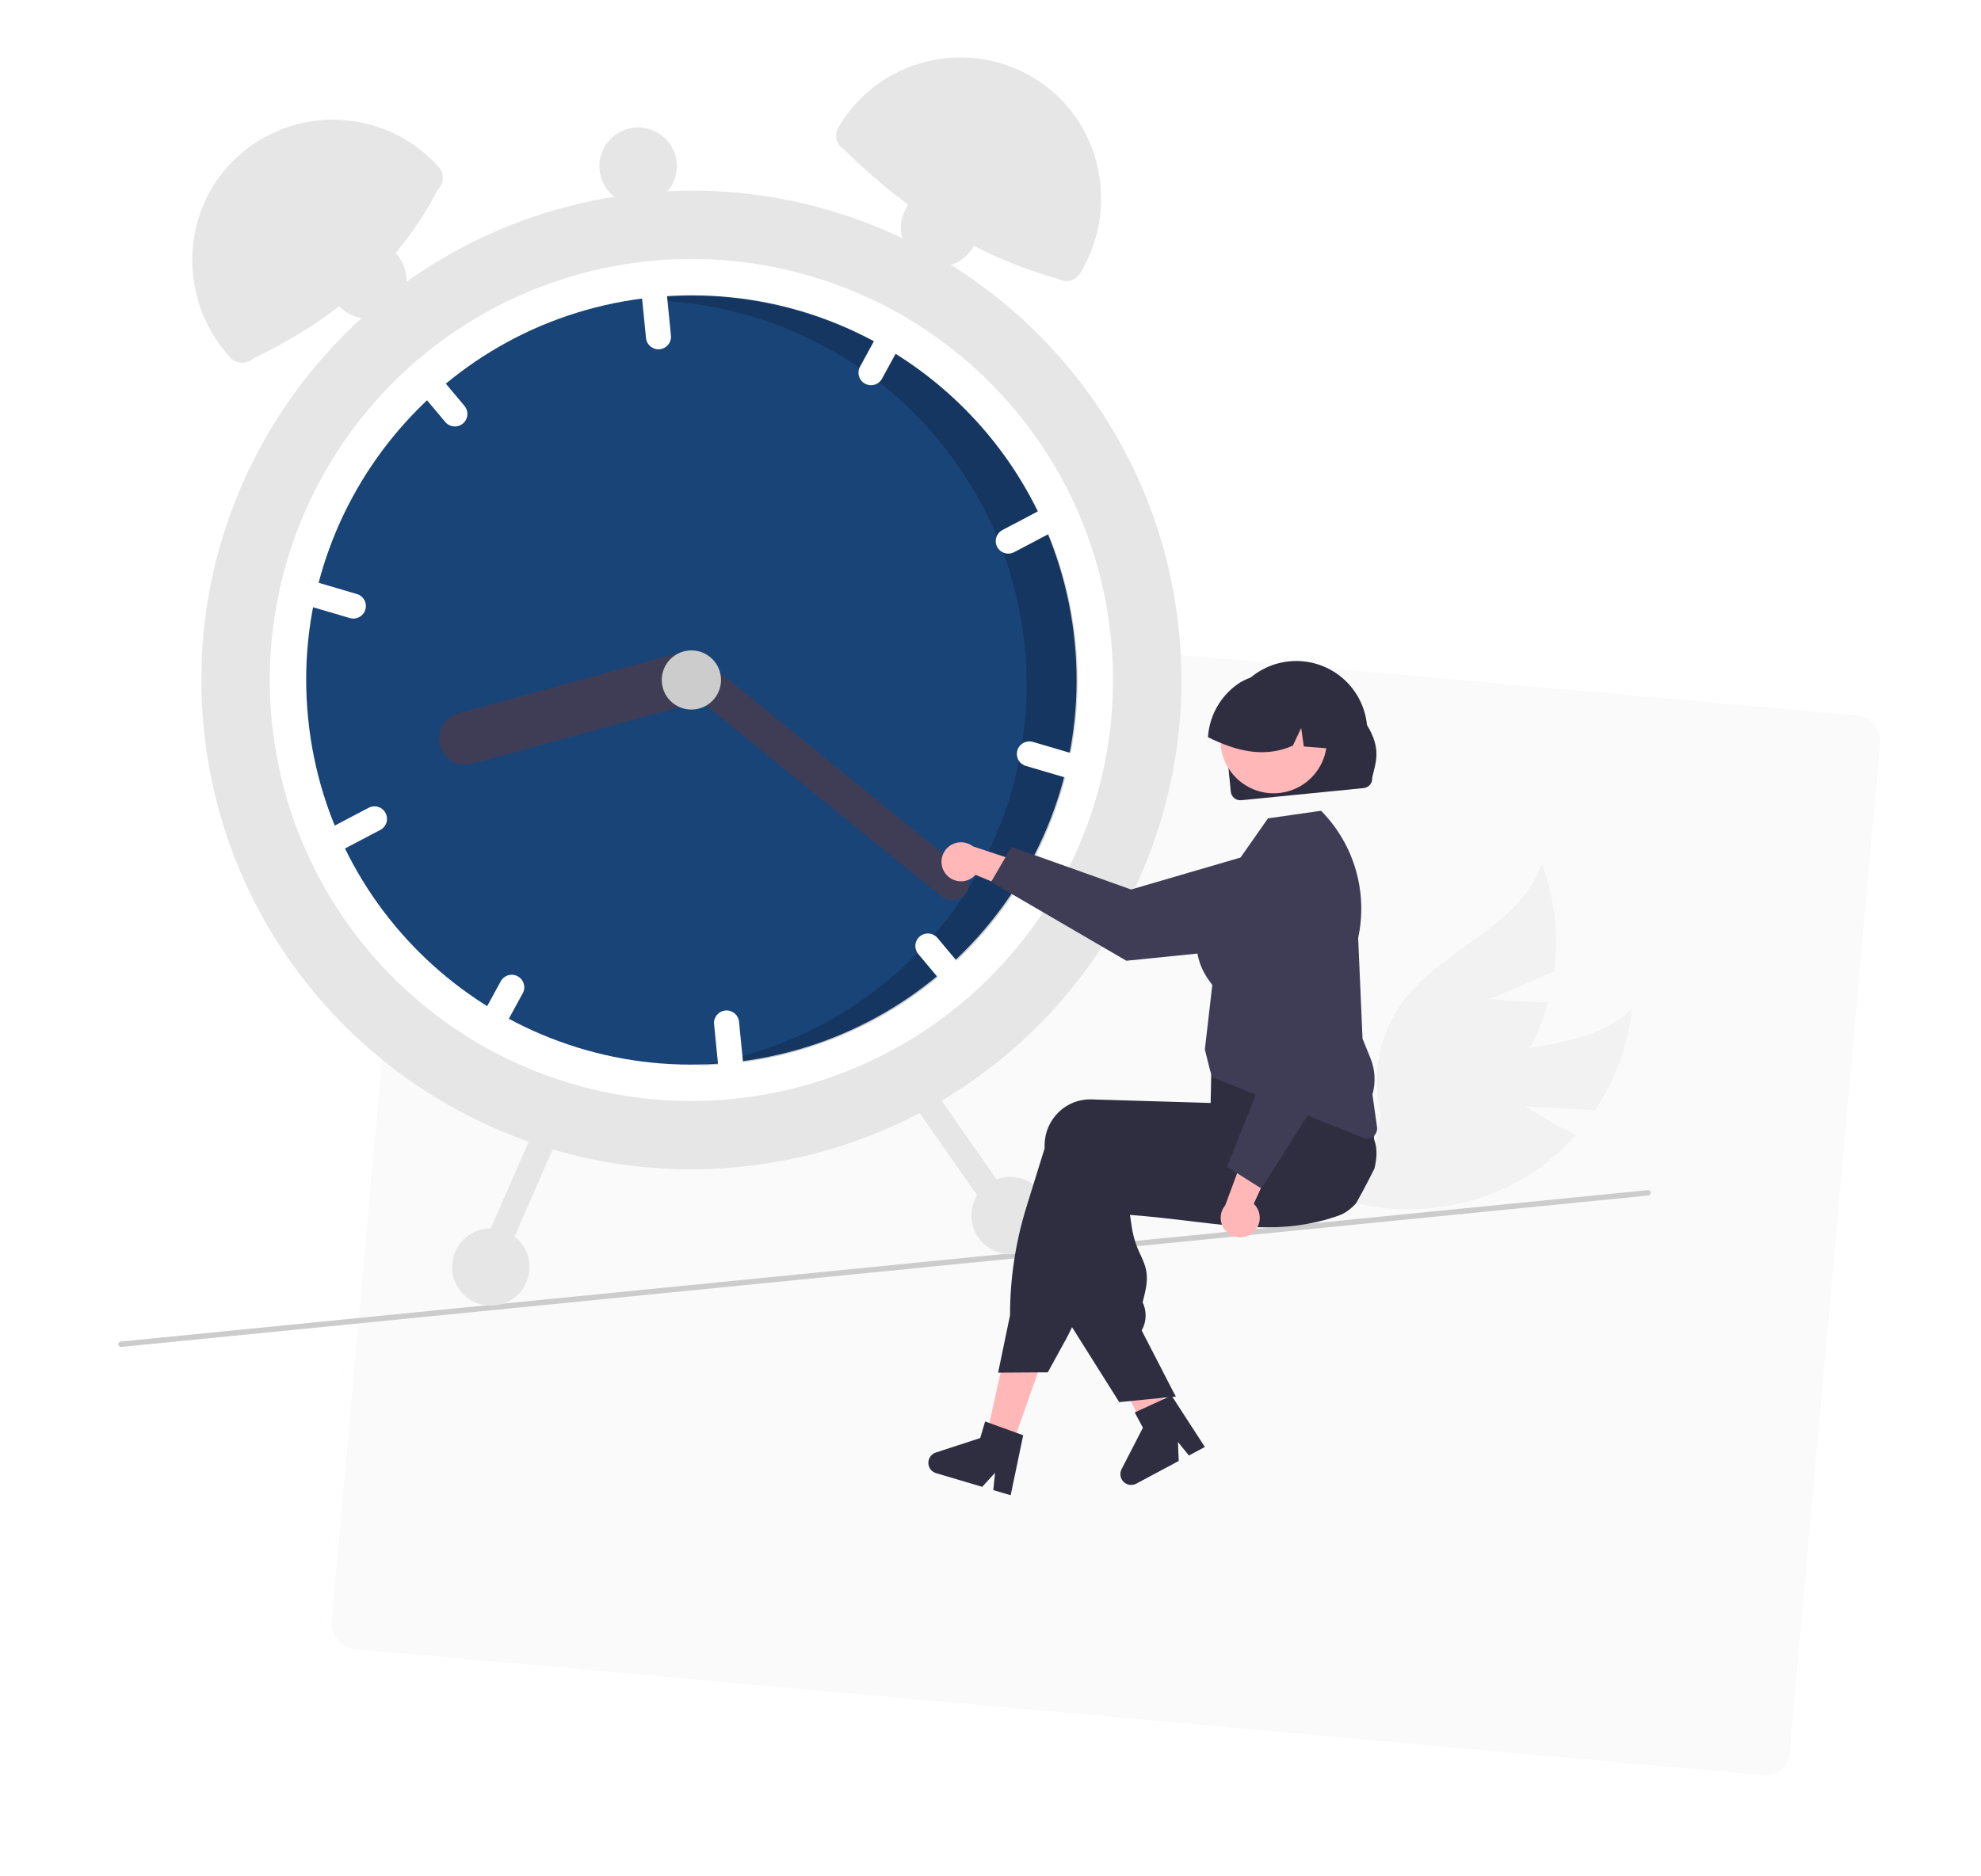 <svg width="567" height="537" viewBox="0 0 567 537" fill="none" xmlns="http://www.w3.org/2000/svg">
<g filter="url(#filter0_d_827_1231)">
<rect x="118.725" y="160.878" width="425" height="310.484" rx="10" transform="rotate(5.121 118.725 160.878)" fill="#FAFAFA"/>
<rect x="120.085" y="162.506" width="422" height="307.484" rx="8.5" transform="rotate(5.121 120.085 162.506)" stroke="white" stroke-width="3"/>
</g>
<g clip-path="url(#clip0_827_1231)">
<path d="M436.54 316.724L456.521 317.843C462.383 309.129 466.026 299.118 467.135 288.679C453.914 301.868 431.415 297.788 414.605 305.94C409.382 308.522 404.808 312.246 401.221 316.834C397.634 321.422 395.126 326.757 393.884 332.444L385.293 343.73C394.339 346.308 403.837 346.897 413.134 345.456C422.43 344.015 431.304 340.578 439.144 335.382C443.513 332.424 447.492 328.928 450.986 324.977C443.672 321.33 436.54 316.724 436.54 316.724Z" fill="#F2F2F2"/>
<path d="M426.438 285.988L444.824 278.09C446.18 267.68 444.971 257.098 441.302 247.262C435.357 264.954 413.394 271.324 401.987 286.107C398.465 290.745 396.033 296.115 394.871 301.818C393.709 307.522 393.846 313.414 395.274 319.056L392.623 332.983C401.872 331.261 410.637 327.558 418.316 322.127C425.994 316.696 432.403 309.668 437.1 301.526C439.69 296.933 441.691 292.032 443.055 286.939C434.879 286.933 426.438 285.988 426.438 285.988Z" fill="#F2F2F2"/>
<path d="M472.472 341.404C472.482 341.505 472.472 341.608 472.443 341.705C472.413 341.803 472.365 341.894 472.3 341.972C472.236 342.051 472.156 342.116 472.066 342.164C471.976 342.212 471.877 342.242 471.776 342.252L34.712 385.603C34.507 385.623 34.303 385.562 34.143 385.431C33.984 385.301 33.883 385.113 33.863 384.908C33.843 384.704 33.904 384.499 34.035 384.34C34.166 384.181 34.354 384.08 34.559 384.06L471.623 340.709C471.724 340.699 471.827 340.708 471.924 340.738C472.022 340.767 472.113 340.815 472.192 340.88C472.271 340.945 472.336 341.024 472.384 341.114C472.432 341.204 472.462 341.302 472.472 341.404Z" fill="#CCCCCC"/>
<path d="M211.711 334.054C288.792 326.408 345.088 257.804 337.452 180.822C329.816 103.84 261.14 47.631 184.06 55.276C106.979 62.922 50.683 131.526 58.319 208.508C65.955 285.491 134.631 341.699 211.711 334.054Z" fill="#E6E6E6"/>
<path d="M317.978 182.753C319.848 201.467 317.301 220.359 310.542 237.914C303.783 255.469 292.999 271.2 279.056 283.843C278.124 284.695 277.171 285.529 276.21 286.345C257.471 302.312 234.291 312.173 209.782 314.604C185.273 317.035 160.608 311.92 139.097 299.945C137.994 299.334 136.896 298.703 135.815 298.051C119.669 288.382 106.013 275.074 95.938 259.19C85.863 243.307 79.649 225.289 77.793 206.577C75.937 187.864 78.49 168.976 85.249 151.423C92.007 133.87 102.783 118.139 116.715 105.487C117.647 104.635 118.6 103.801 119.561 102.985C138.3 87.018 161.48 77.157 185.989 74.726C210.498 72.295 235.163 77.41 256.674 89.385C257.777 89.996 258.875 90.627 259.956 91.279C276.111 100.937 289.775 114.242 299.851 130.128C309.927 146.013 316.135 164.037 317.978 182.753Z" fill="white"/>
<path d="M208.753 304.231C269.342 298.221 313.593 244.295 307.591 183.784C301.589 123.272 247.607 79.089 187.018 85.099C126.429 91.109 82.178 145.035 88.18 205.546C94.181 266.058 148.164 310.241 208.753 304.231Z" fill="#194478"/>
<path opacity="0.2" d="M187.335 85.377C185.671 85.542 184.023 85.749 182.385 85.986C210.354 85.669 237.395 95.982 258.03 114.836C278.665 133.69 291.35 159.675 293.516 187.526C295.682 215.378 287.167 243.012 269.695 264.832C252.224 286.652 227.103 301.025 199.421 305.039C202.615 304.999 205.832 304.83 209.07 304.509C238.165 301.623 264.925 287.312 283.46 264.723C301.996 242.135 310.79 213.12 307.908 184.062C305.026 155.003 290.703 128.281 268.091 109.774C245.479 91.267 216.43 82.491 187.335 85.377Z" fill="black"/>
<path d="M186.571 77.287C185.625 77.382 184.755 77.849 184.152 78.583C183.549 79.318 183.262 80.261 183.354 81.207L184.897 96.766C184.991 97.712 185.457 98.582 186.193 99.184C186.929 99.787 187.875 100.072 188.821 99.978C189.768 99.884 190.639 99.418 191.242 98.683C191.846 97.948 192.132 97.004 192.038 96.058L190.495 80.499C190.399 79.554 189.933 78.685 189.197 78.083C188.462 77.481 187.517 77.195 186.571 77.287Z" fill="white"/>
<path d="M259.956 91.279C258.875 90.627 257.777 89.996 256.674 89.385C256.051 89.406 255.444 89.59 254.913 89.917C254.382 90.244 253.945 90.703 253.647 91.25L246.152 104.976C245.697 105.811 245.592 106.791 245.86 107.703C246.129 108.614 246.749 109.382 247.585 109.836C248.42 110.291 249.402 110.395 250.314 110.127C251.227 109.858 251.995 109.238 252.451 108.404L259.946 94.678C260.231 94.157 260.381 93.573 260.383 92.98C260.385 92.386 260.238 91.802 259.956 91.279Z" fill="white"/>
<path d="M305.615 145.948C305.395 145.532 305.096 145.163 304.734 144.863C304.372 144.563 303.954 144.336 303.505 144.197C303.055 144.058 302.582 144.009 302.113 144.053C301.645 144.096 301.189 144.232 300.773 144.451L286.916 151.737C286.075 152.181 285.445 152.94 285.164 153.847C284.882 154.754 284.973 155.736 285.416 156.576C285.859 157.416 286.618 158.046 287.526 158.328C288.434 158.609 289.417 158.519 290.259 158.077L304.115 150.791C304.956 150.346 305.585 149.586 305.866 148.679C306.147 147.771 306.057 146.789 305.615 145.948Z" fill="white"/>
<path d="M132.941 116.206L122.896 104.219C122.495 103.742 121.977 103.377 121.392 103.16C120.808 102.944 120.176 102.884 119.561 102.985C118.6 103.801 117.647 104.635 116.715 105.487C116.541 106.055 116.512 106.657 116.63 107.238C116.749 107.82 117.011 108.363 117.393 108.818L127.438 120.804C128.048 121.533 128.924 121.989 129.871 122.073C130.819 122.157 131.761 121.862 132.491 121.252C133.22 120.642 133.678 119.768 133.762 118.822C133.846 117.875 133.551 116.934 132.941 116.206Z" fill="white"/>
<path d="M102.156 170.063L87.139 165.641C86.226 165.372 85.244 165.477 84.409 165.931C83.573 166.385 82.952 167.152 82.683 168.064C82.413 168.975 82.517 169.956 82.972 170.79C83.426 171.625 84.194 172.245 85.107 172.514L100.124 176.936C101.036 177.204 102.018 177.1 102.853 176.645C103.688 176.191 104.308 175.424 104.578 174.513C104.847 173.602 104.743 172.622 104.289 171.787C103.835 170.953 103.068 170.333 102.156 170.063Z" fill="white"/>
<path d="M207.599 289.287C206.652 289.383 205.783 289.849 205.18 290.584C204.577 291.319 204.29 292.262 204.382 293.207L205.925 308.767C206.019 309.713 206.485 310.582 207.221 311.185C207.957 311.787 208.902 312.073 209.849 311.979C210.796 311.885 211.667 311.419 212.27 310.684C212.874 309.949 213.16 309.004 213.066 308.059L211.523 292.499C211.427 291.554 210.961 290.685 210.225 290.083C209.49 289.481 208.545 289.195 207.599 289.287Z" fill="white"/>
<path d="M278.378 280.513L268.333 268.526C268.03 268.165 267.66 267.868 267.243 267.65C266.825 267.432 266.369 267.299 265.899 267.257C265.43 267.215 264.957 267.266 264.508 267.407C264.059 267.548 263.641 267.776 263.28 268.078C262.919 268.38 262.62 268.75 262.402 269.167C262.184 269.584 262.05 270.04 262.008 270.509C261.967 270.977 262.018 271.449 262.159 271.898C262.3 272.347 262.528 272.764 262.83 273.125L272.875 285.111C273.275 285.588 273.793 285.953 274.378 286.17C274.963 286.386 275.594 286.447 276.21 286.345C277.171 285.529 278.124 284.695 279.056 283.843C279.23 283.276 279.259 282.673 279.14 282.092C279.022 281.51 278.76 280.967 278.378 280.513Z" fill="white"/>
<path d="M310.664 216.816L295.647 212.394C294.734 212.125 293.752 212.229 292.917 212.683C292.081 213.138 291.46 213.905 291.191 214.816C290.921 215.727 291.025 216.708 291.48 217.543C291.934 218.377 292.702 218.997 293.614 219.266L308.632 223.689C309.544 223.957 310.526 223.852 311.361 223.398C312.196 222.943 312.816 222.176 313.086 221.265C313.355 220.354 313.251 219.374 312.797 218.54C312.343 217.706 311.576 217.085 310.664 216.816Z" fill="white"/>
<path d="M148.186 279.494C147.351 279.039 146.369 278.935 145.457 279.204C144.544 279.472 143.776 280.092 143.32 280.926L135.825 294.652C135.54 295.173 135.39 295.756 135.388 296.35C135.386 296.944 135.533 297.528 135.815 298.051C136.896 298.703 137.994 299.334 139.097 299.945C139.72 299.923 140.327 299.74 140.858 299.413C141.389 299.086 141.825 298.626 142.124 298.08L149.619 284.354C149.844 283.94 149.986 283.487 150.036 283.019C150.086 282.551 150.043 282.078 149.91 281.627C149.777 281.176 149.557 280.755 149.261 280.389C148.965 280.023 148.6 279.719 148.186 279.494Z" fill="white"/>
<path d="M110.354 232.749C110.134 232.333 109.835 231.965 109.473 231.664C109.111 231.364 108.693 231.138 108.244 230.999C107.794 230.86 107.321 230.811 106.852 230.854C106.384 230.898 105.928 231.033 105.512 231.252L91.655 238.539C90.814 238.982 90.184 239.741 89.903 240.648C89.621 241.555 89.712 242.537 90.155 243.377C90.598 244.217 91.357 244.847 92.265 245.129C93.173 245.411 94.156 245.32 94.998 244.879L108.854 237.592C109.695 237.147 110.324 236.387 110.605 235.48C110.886 234.572 110.796 233.59 110.354 232.749Z" fill="white"/>
<path d="M202.667 192.404C203.19 194.32 202.93 196.366 201.945 198.092C200.96 199.818 199.33 201.083 197.412 201.61L135.124 218.657C134.174 218.917 133.182 218.988 132.205 218.865C131.227 218.742 130.284 218.428 129.428 217.941C128.572 217.454 127.821 216.803 127.217 216.026C126.613 215.249 126.168 214.36 125.908 213.411C125.648 212.463 125.577 211.472 125.701 210.495C125.824 209.519 126.139 208.577 126.627 207.722C127.114 206.867 127.766 206.117 128.544 205.513C129.323 204.91 130.212 204.465 131.163 204.205L193.451 187.158C195.369 186.635 197.417 186.894 199.145 187.878C200.873 188.861 202.14 190.489 202.667 192.404Z" fill="#3F3D56"/>
<path d="M276.3 255.894C275.481 256.898 274.296 257.537 273.006 257.67C271.715 257.803 270.425 257.42 269.418 256.604L194.513 195.788C193.508 194.97 192.869 193.787 192.737 192.499C192.604 191.211 192.99 189.922 193.808 188.917C194.626 187.912 195.81 187.273 197.1 187.139C198.39 187.005 199.68 187.388 200.687 188.204L275.591 249.02C276.597 249.838 277.236 251.021 277.369 252.31C277.502 253.599 277.118 254.887 276.3 255.894Z" fill="#3F3D56"/>
<path d="M198.721 203.093C203.382 202.631 206.786 198.483 206.324 193.828C205.863 189.173 201.71 185.774 197.05 186.237C192.389 186.699 188.985 190.847 189.447 195.502C189.908 200.157 194.061 203.555 198.721 203.093Z" fill="#CCCCCC"/>
<path d="M125.263 54.285C114.326 75.91 95.901 91.368 72.406 102.653C71.96 103.061 71.438 103.378 70.87 103.584C70.302 103.791 69.698 103.884 69.094 103.857C68.49 103.831 67.897 103.686 67.349 103.431C66.801 103.176 66.309 102.815 65.9 102.37C50.909 86.028 51.396 60.498 67.532 45.275C71.433 41.599 76.027 38.735 81.046 36.847C86.064 34.96 91.408 34.086 96.767 34.278C102.126 34.47 107.393 35.723 112.262 37.965C117.132 40.206 121.507 43.391 125.133 47.336L125.548 47.788C125.956 48.233 126.273 48.754 126.48 49.322C126.686 49.889 126.779 50.492 126.753 51.095C126.726 51.699 126.581 52.291 126.325 52.838C126.07 53.386 125.708 53.877 125.263 54.285Z" fill="#E6E6E6"/>
<path d="M240.278 35.915C243.059 31.335 246.723 27.352 251.057 24.198C255.392 21.043 260.31 18.78 265.527 17.539C270.744 16.299 276.155 16.105 281.447 16.97C286.738 17.835 291.805 19.741 296.353 22.578C315.165 34.336 320.657 59.272 309.168 78.241C308.855 78.758 308.443 79.208 307.956 79.566C307.469 79.924 306.916 80.182 306.329 80.327C305.742 80.471 305.132 80.499 304.534 80.408C303.936 80.317 303.362 80.109 302.845 79.797C279.359 73.389 259.318 60.257 241.517 42.755C240.472 42.123 239.721 41.103 239.429 39.919C239.137 38.735 239.328 37.483 239.96 36.439L240.278 35.915Z" fill="#E6E6E6"/>
<path d="M261.758 310.279C260.979 310.824 260.448 311.655 260.281 312.59C260.114 313.525 260.325 314.488 260.867 315.268L285.12 349.999C285.665 350.778 286.497 351.309 287.433 351.475C288.37 351.642 289.334 351.43 290.115 350.886C290.895 350.343 291.427 349.512 291.595 348.576C291.762 347.641 291.55 346.677 291.006 345.898L266.753 311.167C266.208 310.389 265.376 309.859 264.44 309.692C263.504 309.526 262.539 309.737 261.758 310.279Z" fill="#E6E6E6"/>
<path d="M153.245 322.426L136.288 361.244C135.907 362.115 135.889 363.101 136.237 363.986C136.584 364.87 137.27 365.58 138.142 365.96C139.014 366.34 140.001 366.358 140.887 366.011C141.772 365.664 142.484 364.979 142.864 364.108L159.822 325.29C160.011 324.859 160.112 324.395 160.121 323.924C160.13 323.454 160.046 322.986 159.874 322.548C159.702 322.11 159.445 321.71 159.118 321.371C158.791 321.032 158.401 320.761 157.969 320.573C157.537 320.385 157.072 320.283 156.601 320.275C156.13 320.266 155.662 320.35 155.223 320.522C154.784 320.694 154.384 320.951 154.045 321.278C153.705 321.604 153.434 321.994 153.245 322.426Z" fill="#E6E6E6"/>
<path d="M290.227 359.001C296.322 358.396 300.773 352.972 300.17 346.885C299.566 340.798 294.136 336.353 288.041 336.958C281.946 337.562 277.495 342.987 278.099 349.074C278.702 355.161 284.132 359.605 290.227 359.001Z" fill="#E6E6E6"/>
<path d="M270.044 76.209C276.139 75.605 280.59 70.18 279.987 64.093C279.383 58.006 273.953 53.562 267.858 54.166C261.763 54.771 257.312 60.195 257.916 66.282C258.519 72.369 263.95 76.814 270.044 76.209Z" fill="#E6E6E6"/>
<path d="M183.732 58.582C189.827 57.978 194.278 52.553 193.674 46.466C193.071 40.379 187.64 35.935 181.546 36.539C175.451 37.144 171 42.569 171.603 48.656C172.207 54.742 177.637 59.187 183.732 58.582Z" fill="#E6E6E6"/>
<path d="M106.331 91.138C112.425 90.534 116.877 85.109 116.273 79.022C115.669 72.935 110.239 68.491 104.144 69.095C98.05 69.7 93.598 75.124 94.202 81.211C94.806 87.298 100.236 91.743 106.331 91.138Z" fill="#E6E6E6"/>
<path d="M141.573 373.745C147.667 373.141 152.119 367.716 151.515 361.629C150.911 355.542 145.481 351.098 139.386 351.703C133.292 352.307 128.84 357.732 129.444 363.819C130.048 369.906 135.478 374.35 141.573 373.745Z" fill="#E6E6E6"/>
<path d="M270.693 250.19C271.196 250.827 271.832 251.347 272.557 251.711C273.282 252.076 274.079 252.278 274.891 252.302C275.703 252.326 276.51 252.172 277.256 251.851C278.002 251.53 278.668 251.05 279.208 250.443L297.443 257.993L295.507 247.931L278.488 242.305C277.408 241.467 276.058 241.053 274.694 241.143C273.329 241.232 272.045 241.819 271.084 242.791C270.124 243.763 269.553 245.053 269.481 246.416C269.409 247.78 269.84 249.123 270.693 250.19Z" fill="#FFB7B7"/>
<path d="M283.662 252.482L289.52 242.454L323.742 254.646L363.665 242.988C365.639 242.412 367.715 242.276 369.747 242.592C371.778 242.907 373.715 243.665 375.42 244.812C377.125 245.959 378.556 247.467 379.611 249.229C380.667 250.99 381.321 252.963 381.528 255.006C381.897 258.696 380.785 262.382 378.436 265.255C376.087 268.128 372.693 269.954 368.999 270.331L322.388 275.042L283.662 252.482Z" fill="#3F3D56"/>
<path d="M289.237 415.097L282.045 412.499L288.634 382.903L299.247 386.738L289.237 415.097Z" fill="#FFB7B7"/>
<path d="M334.807 405.911C334.339 406.273 333.87 406.63 333.396 406.987C332.453 407.701 331.5 408.406 330.545 409.101C330.065 409.449 329.58 409.797 329.1 410.14L329.101 410.155L329.072 410.163L329.062 410.169L328.304 410.437L326.898 407.606L326.249 406.303L325.333 404.456L323.653 401.077L314.81 383.288L325.442 379.523L326.016 381.149L326.021 381.149L326.304 381.955L331.641 396.999L332.731 400.075L332.765 400.168L333.421 402.005L333.987 403.597L334.616 405.376L334.807 405.911Z" fill="#FFB7B7"/>
<path d="M393.379 334.55C392.798 335.727 392.202 336.9 391.599 338.063C390.48 340.229 389.322 342.368 388.126 344.481C388.126 344.486 388.121 344.486 388.117 344.492C387.379 345.324 386.547 346.067 385.637 346.706C385.6 346.74 385.556 346.765 385.519 346.794C384.848 347.256 384.122 347.634 383.359 347.919C383.083 348.017 382.803 348.116 382.527 348.215C381.533 348.558 380.545 348.864 379.559 349.145C377.805 349.639 376.063 350.041 374.322 350.356C374.182 350.385 374.042 350.409 373.902 350.434C366.737 351.678 359.628 351.524 352.157 350.856C348.468 350.53 344.69 350.076 340.778 349.604C339.5 349.446 338.216 349.294 336.918 349.143C336.82 349.132 336.717 349.117 336.614 349.107C334.759 348.889 332.874 348.679 330.945 348.479C328.516 348.227 326.013 347.997 323.417 347.802L323.954 351.375C324.38 354.122 325.225 356.788 326.46 359.279C327.865 362.354 328.977 364.787 327.677 370.211L327.051 372.836C327.631 374.052 327.921 375.385 327.898 376.731C327.875 378.078 327.54 379.4 326.919 380.596L326.769 380.88L335.92 398.644L336.513 399.795L332.766 400.167L328.157 400.629L320.346 401.404L306.835 379.938L306.188 378.914L306.183 378.858L303.043 335.342C303.02 334.958 303.012 334.567 303.024 334.179C303.057 332.419 303.441 330.682 304.152 329.071C304.864 327.46 305.89 326.007 307.171 324.796C308.397 323.627 309.843 322.713 311.426 322.107C313.008 321.501 314.696 321.216 316.39 321.267L320.297 321.383L328.281 321.619L333.904 321.788L334.017 321.792L350.601 322.284L351.302 317.382L351.511 317.28L358.154 314.073L381.132 302.98L381.19 302.953L382.702 302.224L382.918 302.507C382.983 302.593 383.047 302.678 383.107 302.763C384.932 305.385 386.485 308.186 387.74 311.123C389.837 315.916 391.659 320.825 393.196 325.825C393.264 326.042 393.324 326.24 393.377 326.418L393.398 326.472C393.421 326.556 393.437 326.61 393.444 326.625C394.22 328.857 394.114 331.685 393.379 334.55Z" fill="#2F2E41"/>
<path d="M392.799 318.456C392.692 318.141 392.563 317.823 392.431 317.516C391.392 315.192 390.226 312.927 388.937 310.732C387.487 308.231 385.782 305.567 383.781 302.698C382.813 301.309 381.777 299.867 380.673 298.373C380.12 297.624 379.547 296.862 378.954 296.087C378.93 296.051 378.905 296.016 378.878 295.983L378.707 295.755L355.429 301.248L346.76 303.293L346.669 307.717L346.651 308.812C346.646 308.813 346.646 308.813 346.651 308.817L346.591 311.804L346.591 311.809L346.509 315.754L346.468 315.753L333.265 315.359L319.658 314.954L312.349 314.738C310.654 314.686 308.967 314.971 307.384 315.577C305.801 316.183 304.355 317.097 303.129 318.266C301.849 319.477 300.824 320.931 300.112 322.542C299.4 324.153 299.016 325.889 298.983 327.65C298.972 328.007 298.978 328.372 298.998 328.731L293.788 345.519C290.67 355.559 289.087 366.011 289.092 376.522L285.681 392.958L286.398 392.953L297.076 392.886L299.896 392.871L305.158 383.29C305.758 382.198 306.319 381.079 306.833 379.94C307.679 378.078 308.406 376.165 309.009 374.211L319.181 341.261C320.227 341.335 321.262 341.402 322.287 341.461C327.027 341.754 331.566 341.926 335.905 341.977C350.013 342.149 362.108 341.072 372.734 338.685C375.719 338.018 378.591 337.245 381.35 336.366C382.363 336.047 383.36 335.712 384.342 335.362C384.573 335.283 384.8 335.205 385.026 335.121C387.057 334.378 388.869 333.137 390.296 331.514C391.723 329.89 392.719 327.935 393.194 325.827C393.769 323.383 393.632 320.825 392.799 318.456Z" fill="#2F2E41"/>
<path d="M290.966 410.2L283.185 407.381L281.964 406.937L280.556 411.685L267.848 415.829C267.22 416.034 266.673 416.433 266.288 416.97C265.904 417.507 265.701 418.152 265.709 418.812C265.718 419.472 265.937 420.112 266.336 420.638C266.735 421.164 267.291 421.549 267.925 421.737L281.131 425.651L284.802 421.63L284.295 426.588L289.269 428.063L292.857 410.887L290.966 410.2Z" fill="#2F2E41"/>
<path d="M335.92 398.644L336.514 399.795L336.039 399.843L335.92 398.644Z" fill="#2F2E41"/>
<path d="M333.478 400.355L325.961 403.82L324.781 404.363L327.125 408.726L321.013 420.6C320.71 421.187 320.603 421.855 320.708 422.506C320.812 423.158 321.123 423.759 321.594 424.222C322.065 424.685 322.672 424.985 323.326 425.078C323.98 425.172 324.647 425.055 325.229 424.743L337.373 418.242L337.149 412.807L340.282 416.685L344.857 414.237L335.306 399.514L333.478 400.355Z" fill="#2F2E41"/>
<path d="M391.582 325.946C391.12 325.991 390.653 325.923 390.223 325.749L347.023 308.388L346.356 306.494L344.852 300.442L344.859 300.383L346.981 282.009C346.894 281.862 346.719 281.624 346.522 281.354C344.485 278.576 338.287 270.121 347.189 256.75L362.919 234.279L378.117 232.109L378.313 232.311C382.902 237.022 386.253 242.793 388.071 249.11C389.888 255.428 390.114 262.096 388.729 268.522L389.983 297.347L392.262 302.967C393.596 306.27 393.792 309.923 392.819 313.35L394.139 322.686C394.193 323.068 394.168 323.458 394.067 323.831C393.967 324.204 393.792 324.553 393.553 324.858C393.315 325.162 393.017 325.415 392.678 325.602C392.34 325.789 391.967 325.906 391.582 325.946Z" fill="#3F3D56"/>
<path d="M358.298 353.121C358.953 352.641 359.495 352.024 359.885 351.313C360.276 350.602 360.506 349.813 360.558 349.004C360.611 348.195 360.485 347.384 360.19 346.628C359.895 345.872 359.437 345.191 358.85 344.631L367.042 326.69L356.907 328.275L350.681 345.069C349.804 346.117 349.343 347.45 349.385 348.815C349.427 350.18 349.968 351.482 350.907 352.475C351.846 353.467 353.117 354.081 354.479 354.2C355.841 354.32 357.2 353.935 358.298 353.121Z" fill="#FFB7B7"/>
<path d="M361.046 340.256L351.216 334.062L364.615 300.325L354.348 260.072C353.841 258.083 353.778 256.006 354.165 253.989C354.551 251.972 355.378 250.065 356.585 248.403C357.793 246.741 359.352 245.364 361.152 244.372C362.951 243.379 364.948 242.794 366.999 242.658C370.705 242.417 374.355 243.655 377.147 246.098C379.94 248.542 381.648 251.993 381.896 255.693L384.976 302.38L361.046 340.256Z" fill="#3F3D56"/>
<path d="M352.275 226.646L350.779 211.561C350.244 206.201 351.863 200.847 355.28 196.678C358.697 192.509 363.631 189.865 368.999 189.33C374.366 188.794 379.726 190.409 383.9 193.821C388.073 197.232 390.719 202.16 391.254 207.521L391.256 207.547C395.56 214.616 393.678 218.367 392.752 222.631C392.823 223.35 392.604 224.068 392.145 224.628C391.686 225.187 391.024 225.542 390.304 225.614L355.263 229.09C354.543 229.161 353.824 228.943 353.263 228.485C352.703 228.027 352.348 227.365 352.275 226.646Z" fill="#2F2E41"/>
<path d="M366.05 227.03C374.417 226.2 380.528 218.754 379.699 210.398C378.87 202.042 371.416 195.94 363.049 196.77C354.682 197.6 348.572 205.047 349.4 213.403C350.229 221.759 357.684 227.86 366.05 227.03Z" fill="#FFB7B7"/>
<path d="M380.797 214.294C380.658 214.286 380.518 214.271 380.378 214.263C377.974 214.078 375.57 213.901 373.172 213.709L372.426 208.397L370.045 213.458C363.748 216.262 357.536 215.646 351.538 213.523C349.559 212.814 347.625 211.986 345.746 211.044C345.935 208.046 346.792 205.128 348.255 202.504C349.718 199.88 351.751 197.615 354.203 195.876C354.407 195.732 354.606 195.603 354.812 195.473L354.815 195.472L354.817 195.47L354.818 195.468L354.819 195.465C355.17 195.255 355.529 195.052 355.89 194.863C358.718 193.423 361.897 192.814 365.057 193.107C368.218 193.4 371.23 194.583 373.743 196.518C378.806 200.469 381.609 207.545 380.797 214.294Z" fill="#2F2E41"/>
</g>
<defs>
<filter id="filter0_d_827_1231" x="66.766" y="140.63" width="499.512" height="395.674" filterUnits="userSpaceOnUse" color-interpolation-filters="sRGB">
<feFlood flood-opacity="0" result="BackgroundImageFix"/>
<feColorMatrix in="SourceAlpha" type="matrix" values="0 0 0 0 0 0 0 0 0 0 0 0 0 0 0 0 0 0 127 0" result="hardAlpha"/>
<feMorphology radius="11" operator="erode" in="SourceAlpha" result="effect1_dropShadow_827_1231"/>
<feOffset dy="4"/>
<feGaussianBlur stdDeviation="18.05"/>
<feComposite in2="hardAlpha" operator="out"/>
<feColorMatrix type="matrix" values="0 0 0 0 0 0 0 0 0 0 0 0 0 0 0 0 0 0 0.25 0"/>
<feBlend mode="normal" in2="BackgroundImageFix" result="effect1_dropShadow_827_1231"/>
<feBlend mode="normal" in="SourceGraphic" in2="effect1_dropShadow_827_1231" result="shape"/>
</filter>
<clipPath id="clip0_827_1231">
<rect width="440.761" height="411.714" fill="white" transform="translate(0 43.504) rotate(-5.664)"/>
</clipPath>
</defs>
</svg>
